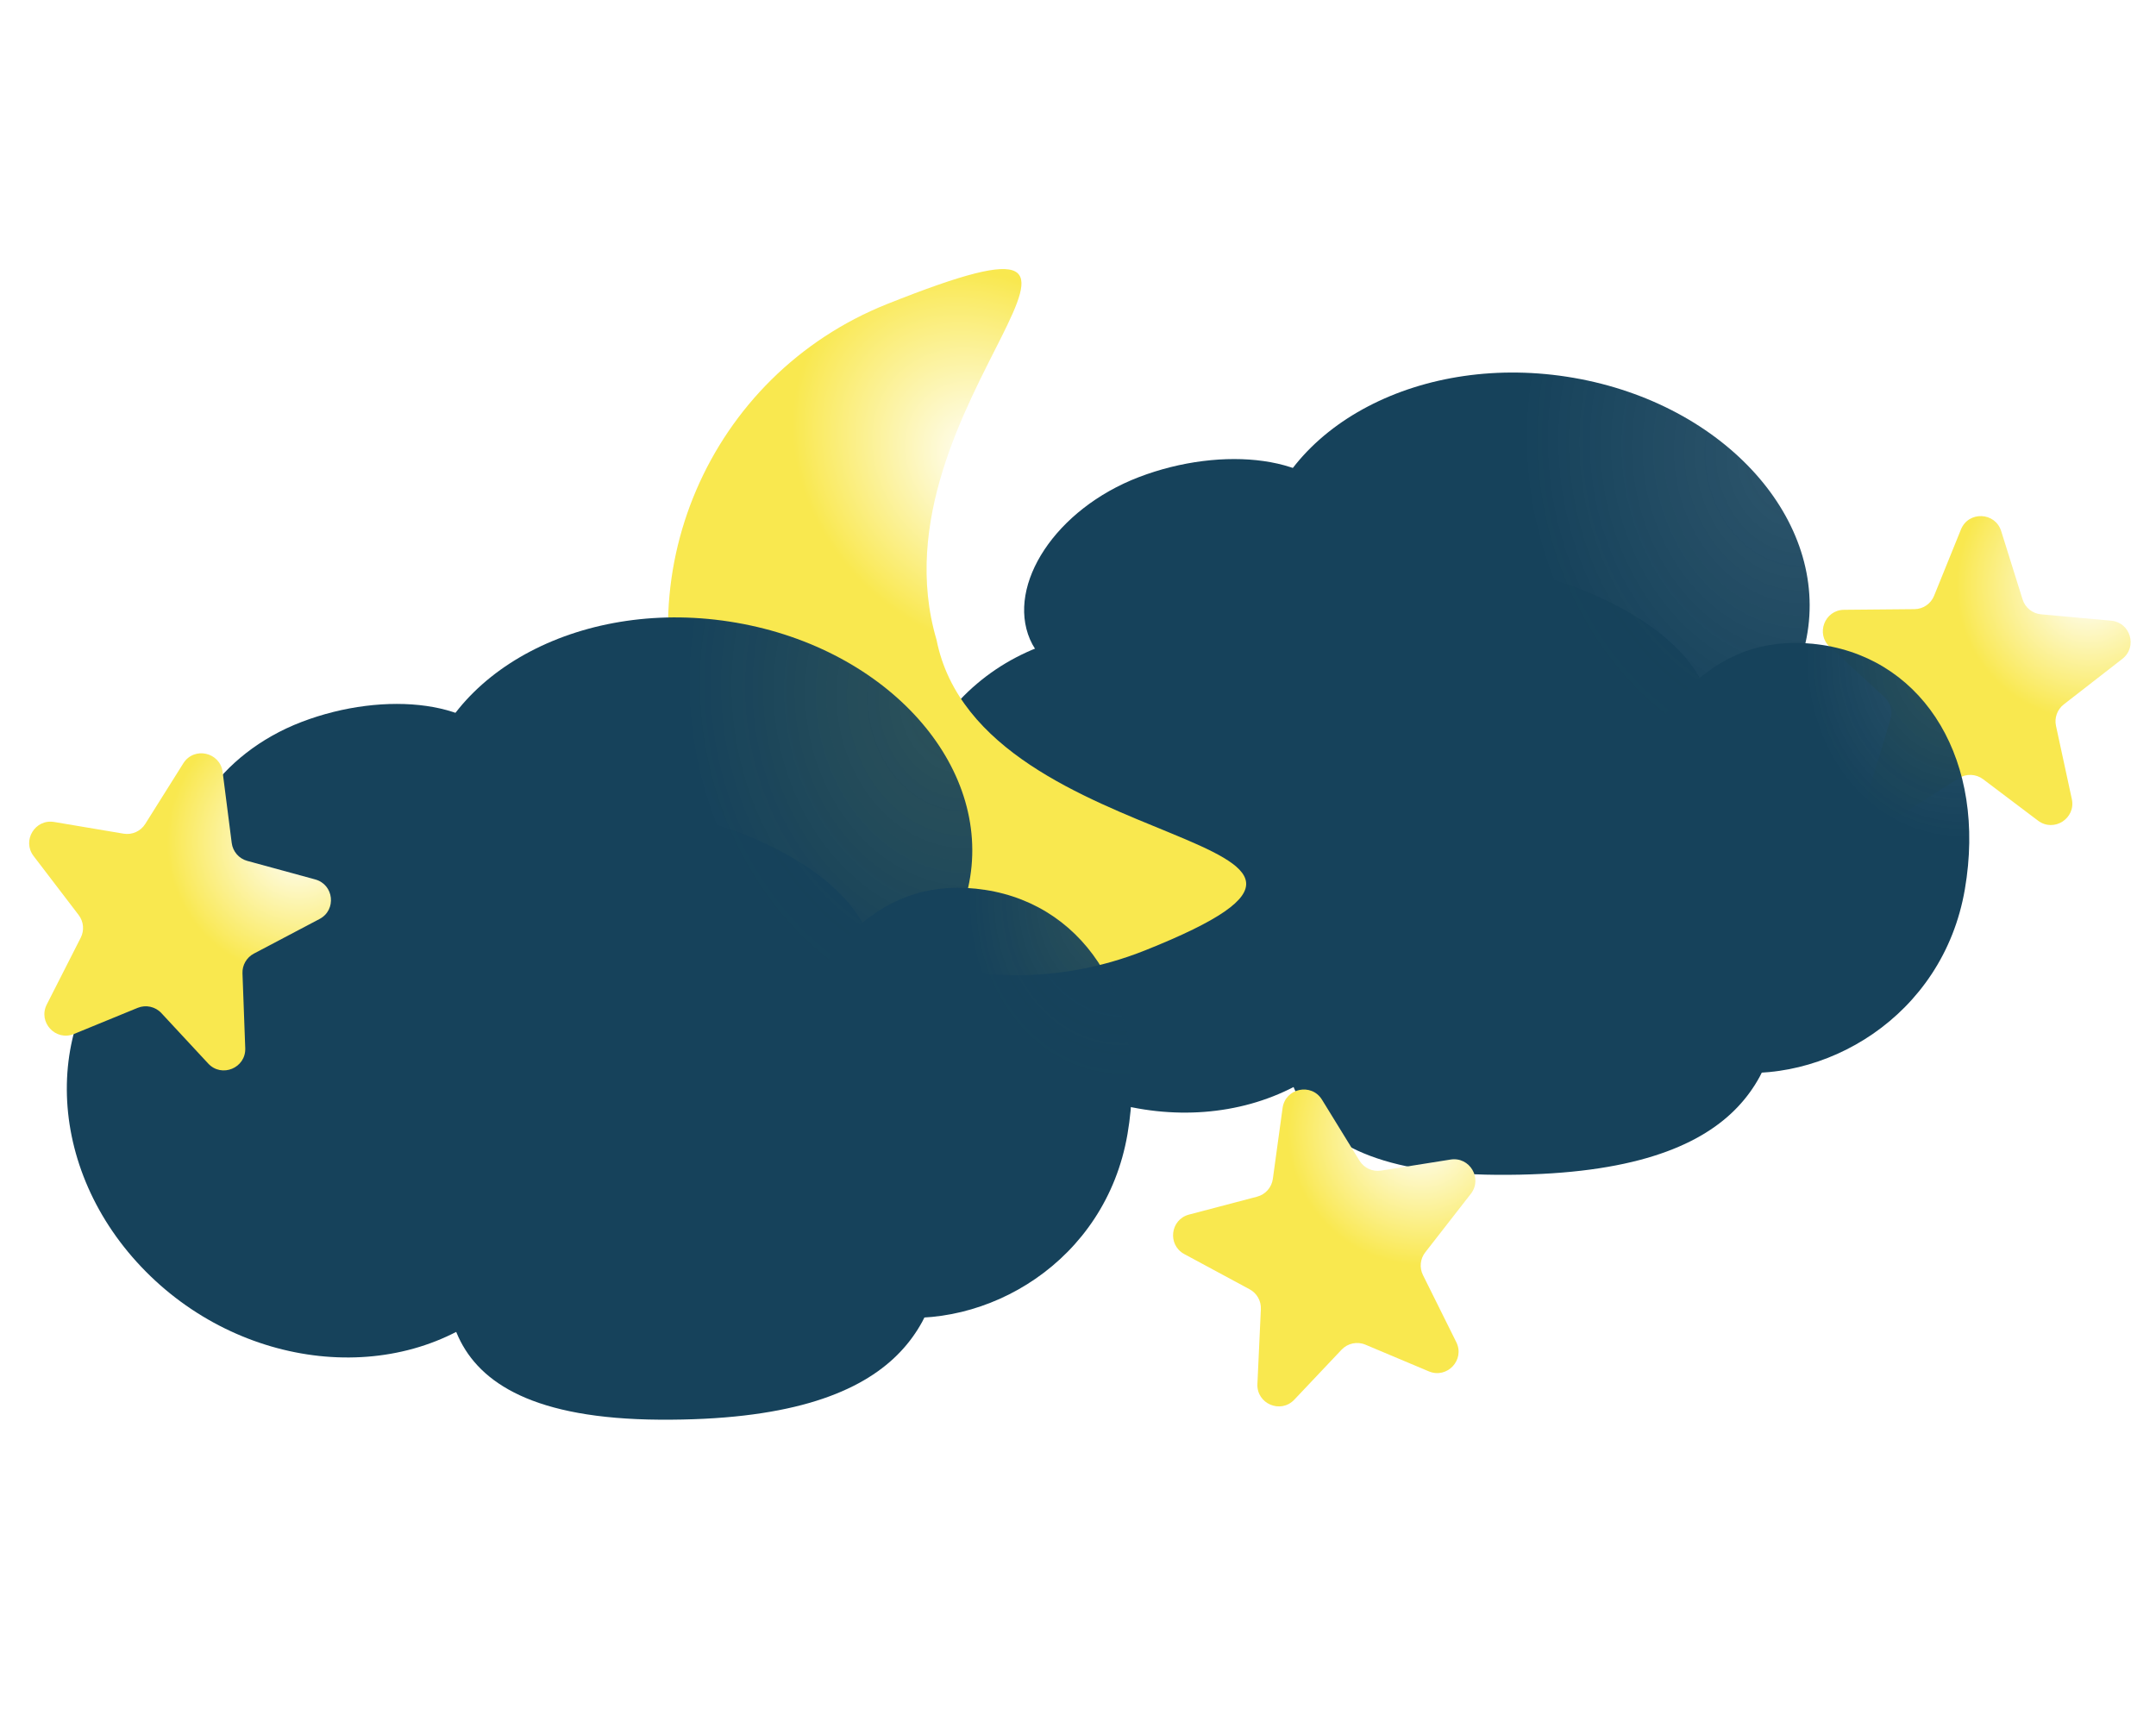<svg width="2016" height="1598" viewBox="0 0 2016 1598" fill="none" xmlns="http://www.w3.org/2000/svg">
<g clip-path="url(#clip0_23_849)">
<g filter="url(#filter0_dii_23_849)">
<path d="M1853.62 475.155C1860.66 457.754 1885.64 458.772 1891.24 476.688L1911.24 540.574C1913.65 548.286 1920.47 553.788 1928.52 554.519L1994.07 560.47C2012.14 562.111 2018.86 585.033 2004.54 596.174L1949.75 638.798C1943.68 643.518 1940.85 651.297 1942.48 658.81L1957.29 727.308C1961.2 745.431 1940.49 758.668 1925.69 747.495L1874.35 708.737C1867.69 703.714 1858.62 703.345 1851.58 707.809L1797.26 742.264C1781.6 752.195 1762.03 737.317 1767.41 719.573L1787.74 652.506C1789.97 645.15 1787.79 637.167 1782.12 631.97L1730.98 585.03C1717.61 572.76 1726.18 550.461 1744.32 550.296L1810.14 549.696C1818.22 549.623 1825.46 544.694 1828.49 537.203L1853.62 475.155Z" fill="url(#paint0_radial_23_849)"/>
</g>
<g filter="url(#filter1_dii_23_849)">
<path d="M1687.7 905.451C1678.92 982.026 1655.09 1080.26 1419.82 1078.71C1184.56 1077.16 1218.01 944.966 1226.79 868.392C1235.58 791.818 1331.69 735.567 1456.16 748.358C1580.64 761.149 1696.49 828.877 1687.7 905.451Z" fill="url(#paint1_linear_23_849)"/>
<path d="M1619.99 661.925C1611.21 738.5 1587.38 836.73 1352.11 835.184C1116.85 833.639 1150.3 701.44 1159.08 624.866C1167.87 548.292 1263.98 492.041 1388.45 504.832C1512.93 517.623 1628.78 585.351 1619.99 661.925Z" fill="url(#paint2_linear_23_849)"/>
<ellipse cx="260.065" cy="202.293" rx="260.065" ry="202.293" transform="matrix(0.985 0.171 -0.19 0.982 1235.36 288.895)" fill="url(#paint3_radial_23_849)"/>
<path d="M1276.17 456.955C1298 508.004 1252.25 578.756 1174.22 608.639C1096.19 638.521 1004.89 628.905 983.065 577.856C961.236 526.807 1006.98 456.054 1085.01 426.172C1163.04 396.29 1254.34 405.906 1276.17 456.955Z" fill="url(#paint4_linear_23_849)"/>
<path d="M1267.15 971.455C1175.91 1048.94 1027.23 1032.96 935.08 935.77C842.929 838.578 842.197 696.975 933.445 619.492C1024.69 542.008 1173.37 557.985 1265.52 655.177C1357.67 752.369 1358.4 893.971 1267.15 971.455Z" fill="url(#paint5_linear_23_849)"/>
<path d="M1628.69 981.452C1532.53 966.691 1504.02 867.351 1524.49 747.956C1567.87 636.184 1628.04 568.477 1724.2 583.238C1820.36 597.998 1877.74 692.236 1857.28 811.631C1836.81 931.027 1724.85 996.213 1628.69 981.452Z" fill="url(#paint6_radial_23_849)"/>
</g>
<g filter="url(#filter2_dii_23_849)">
<path d="M895.727 578.395C936.852 785.712 1373.09 756.116 1090.73 868.805C923.816 935.419 734.504 854.11 667.89 687.196C601.277 520.283 682.586 330.971 849.499 264.358C1137.77 149.311 830.628 357.508 895.727 578.395Z" fill="url(#paint7_radial_23_849)"/>
</g>
<g filter="url(#filter3_dii_23_849)">
<path d="M904.702 1134.45C895.916 1211.03 872.087 1309.26 636.822 1307.71C401.558 1306.16 435.006 1173.97 443.792 1097.39C452.578 1020.82 548.688 964.567 673.162 977.358C797.637 990.149 913.488 1057.88 904.702 1134.45Z" fill="url(#paint8_linear_23_849)"/>
<path d="M836.993 890.925C828.207 967.499 804.377 1065.73 569.113 1064.18C333.849 1062.64 367.297 930.44 376.083 853.866C384.869 777.292 480.978 721.041 605.453 733.832C729.928 746.623 845.779 814.351 836.993 890.925Z" fill="url(#paint9_linear_23_849)"/>
<ellipse cx="260.065" cy="202.293" rx="260.065" ry="202.293" transform="matrix(0.985 0.171 -0.19 0.982 452.359 517.895)" fill="url(#paint10_radial_23_849)"/>
<path d="M493.167 685.955C514.995 737.004 469.254 807.756 391.223 837.639C313.193 867.521 221.893 857.905 200.065 806.856C178.236 755.807 223.978 685.054 302.008 655.172C380.038 625.29 471.339 634.906 493.167 685.955Z" fill="url(#paint11_linear_23_849)"/>
<path d="M484.154 1200.46C392.906 1277.94 244.232 1261.96 152.08 1164.77C59.929 1067.58 59.197 925.975 150.445 848.492C241.693 771.008 390.367 786.985 482.519 884.177C574.67 981.369 575.402 1122.97 484.154 1200.46Z" fill="url(#paint12_linear_23_849)"/>
<path d="M845.686 1210.45C749.526 1195.69 721.024 1096.35 741.487 976.956C784.873 865.184 845.041 797.477 941.201 812.238C1037.36 826.998 1094.74 921.236 1074.28 1040.63C1053.81 1160.03 941.846 1225.21 845.686 1210.45Z" fill="url(#paint13_radial_23_849)"/>
</g>
<g filter="url(#filter4_dii_23_849)">
<path d="M191.401 693.878C201.384 677.98 225.793 683.354 228.177 701.975L236.676 768.375C237.702 776.39 243.451 783.001 251.247 785.129L314.745 802.465C332.249 807.244 334.855 830.989 318.804 839.451L257.395 871.824C250.595 875.409 246.451 882.573 246.735 890.254L249.321 960.286C250.005 978.816 227.29 988.22 214.676 974.63L170.914 927.481C165.244 921.372 156.378 919.42 148.666 922.583L89.15 946.995C71.995 954.031 55.329 935.957 63.732 919.428L95.489 856.956C98.972 850.104 98.22 841.862 93.555 835.754L51.419 780.585C40.405 766.164 52.742 745.709 70.635 748.723L135.543 759.656C143.511 760.998 151.505 757.413 155.802 750.57L191.401 693.878Z" fill="url(#paint14_radial_23_849)"/>
</g>
<g filter="url(#filter5_dii_23_849)">
<path d="M1219.3 1016.22C1221.86 997.619 1246.32 992.473 1256.15 1008.46L1291.22 1065.48C1295.46 1072.37 1303.42 1076.03 1311.4 1074.76L1376.4 1064.43C1394.32 1061.58 1406.47 1082.15 1395.32 1096.47L1352.67 1151.24C1347.95 1157.31 1347.12 1165.54 1350.54 1172.43L1381.72 1235.19C1389.97 1251.8 1373.13 1269.72 1356.04 1262.52L1296.76 1237.56C1289.08 1234.32 1280.19 1236.19 1274.47 1242.25L1230.27 1288.99C1217.53 1302.46 1194.9 1292.84 1195.76 1274.32L1198.99 1204.32C1199.35 1196.64 1195.27 1189.43 1188.51 1185.79L1127.4 1152.84C1111.43 1144.23 1114.26 1120.51 1131.8 1115.9L1195.46 1099.15C1203.28 1097.1 1209.09 1090.54 1210.19 1082.53L1219.3 1016.22Z" fill="url(#paint15_radial_23_849)"/>
</g>
</g>
<defs>
<filter id="filter0_dii_23_849" x="1684.46" y="460.66" width="329.822" height="330.945" filterUnits="userSpaceOnUse" color-interpolation-filters="sRGB">
<feFlood flood-opacity="0" result="BackgroundImageFix"/>
<feColorMatrix in="SourceAlpha" type="matrix" values="0 0 0 0 0 0 0 0 0 0 0 0 0 0 0 0 0 0 127 0" result="hardAlpha"/>
<feOffset dx="-20" dy="20"/>
<feGaussianBlur stdDeviation="10"/>
<feComposite in2="hardAlpha" operator="out"/>
<feColorMatrix type="matrix" values="0 0 0 0 0 0 0 0 0 0 0 0 0 0 0 0 0 0 0.25 0"/>
<feBlend mode="normal" in2="BackgroundImageFix" result="effect1_dropShadow_23_849"/>
<feBlend mode="normal" in="SourceGraphic" in2="effect1_dropShadow_23_849" result="shape"/>
<feColorMatrix in="SourceAlpha" type="matrix" values="0 0 0 0 0 0 0 0 0 0 0 0 0 0 0 0 0 0 127 0" result="hardAlpha"/>
<feOffset dx="2" dy="-2"/>
<feGaussianBlur stdDeviation="1"/>
<feComposite in2="hardAlpha" operator="arithmetic" k2="-1" k3="1"/>
<feColorMatrix type="matrix" values="0 0 0 0 0 0 0 0 0 0 0 0 0 0 0 0 0 0 0.25 0"/>
<feBlend mode="normal" in2="shape" result="effect2_innerShadow_23_849"/>
<feColorMatrix in="SourceAlpha" type="matrix" values="0 0 0 0 0 0 0 0 0 0 0 0 0 0 0 0 0 0 127 0" result="hardAlpha"/>
<feOffset dx="-2" dy="2"/>
<feGaussianBlur stdDeviation="1"/>
<feComposite in2="hardAlpha" operator="arithmetic" k2="-1" k3="1"/>
<feColorMatrix type="matrix" values="0 0 0 0 1 0 0 0 0 1 0 0 0 0 1 0 0 0 0.25 0"/>
<feBlend mode="normal" in2="effect2_innerShadow_23_849" result="effect3_innerShadow_23_849"/>
</filter>
<filter id="filter1_dii_23_849" x="825.484" y="326.305" width="1037.92" height="792.422" filterUnits="userSpaceOnUse" color-interpolation-filters="sRGB">
<feFlood flood-opacity="0" result="BackgroundImageFix"/>
<feColorMatrix in="SourceAlpha" type="matrix" values="0 0 0 0 0 0 0 0 0 0 0 0 0 0 0 0 0 0 127 0" result="hardAlpha"/>
<feOffset dx="-20" dy="20"/>
<feGaussianBlur stdDeviation="10"/>
<feComposite in2="hardAlpha" operator="out"/>
<feColorMatrix type="matrix" values="0 0 0 0 0 0 0 0 0 0 0 0 0 0 0 0 0 0 0.25 0"/>
<feBlend mode="normal" in2="BackgroundImageFix" result="effect1_dropShadow_23_849"/>
<feBlend mode="normal" in="SourceGraphic" in2="effect1_dropShadow_23_849" result="shape"/>
<feColorMatrix in="SourceAlpha" type="matrix" values="0 0 0 0 0 0 0 0 0 0 0 0 0 0 0 0 0 0 127 0" result="hardAlpha"/>
<feOffset dx="2" dy="-2"/>
<feGaussianBlur stdDeviation="1"/>
<feComposite in2="hardAlpha" operator="arithmetic" k2="-1" k3="1"/>
<feColorMatrix type="matrix" values="0 0 0 0 0 0 0 0 0 0 0 0 0 0 0 0 0 0 0.25 0"/>
<feBlend mode="normal" in2="shape" result="effect2_innerShadow_23_849"/>
<feColorMatrix in="SourceAlpha" type="matrix" values="0 0 0 0 0 0 0 0 0 0 0 0 0 0 0 0 0 0 127 0" result="hardAlpha"/>
<feOffset dx="-2" dy="2"/>
<feGaussianBlur stdDeviation="1"/>
<feComposite in2="hardAlpha" operator="arithmetic" k2="-1" k3="1"/>
<feColorMatrix type="matrix" values="0 0 0 0 1 0 0 0 0 1 0 0 0 0 1 0 0 0 0.25 0"/>
<feBlend mode="normal" in2="effect2_innerShadow_23_849" result="effect3_innerShadow_23_849"/>
</filter>
<filter id="filter2_dii_23_849" x="604.625" y="229.625" width="582.631" height="702.445" filterUnits="userSpaceOnUse" color-interpolation-filters="sRGB">
<feFlood flood-opacity="0" result="BackgroundImageFix"/>
<feColorMatrix in="SourceAlpha" type="matrix" values="0 0 0 0 0 0 0 0 0 0 0 0 0 0 0 0 0 0 127 0" result="hardAlpha"/>
<feOffset dx="-20" dy="20"/>
<feGaussianBlur stdDeviation="10"/>
<feComposite in2="hardAlpha" operator="out"/>
<feColorMatrix type="matrix" values="0 0 0 0 0 0 0 0 0 0 0 0 0 0 0 0 0 0 0.25 0"/>
<feBlend mode="normal" in2="BackgroundImageFix" result="effect1_dropShadow_23_849"/>
<feBlend mode="normal" in="SourceGraphic" in2="effect1_dropShadow_23_849" result="shape"/>
<feColorMatrix in="SourceAlpha" type="matrix" values="0 0 0 0 0 0 0 0 0 0 0 0 0 0 0 0 0 0 127 0" result="hardAlpha"/>
<feOffset dx="2" dy="-2"/>
<feGaussianBlur stdDeviation="1"/>
<feComposite in2="hardAlpha" operator="arithmetic" k2="-1" k3="1"/>
<feColorMatrix type="matrix" values="0 0 0 0 0 0 0 0 0 0 0 0 0 0 0 0 0 0 0.25 0"/>
<feBlend mode="normal" in2="shape" result="effect2_innerShadow_23_849"/>
<feColorMatrix in="SourceAlpha" type="matrix" values="0 0 0 0 0 0 0 0 0 0 0 0 0 0 0 0 0 0 127 0" result="hardAlpha"/>
<feOffset dx="-2" dy="2"/>
<feGaussianBlur stdDeviation="1"/>
<feComposite in2="hardAlpha" operator="arithmetic" k2="-1" k3="1"/>
<feColorMatrix type="matrix" values="0 0 0 0 1 0 0 0 0 1 0 0 0 0 1 0 0 0 0.25 0"/>
<feBlend mode="normal" in2="effect2_innerShadow_23_849" result="effect3_innerShadow_23_849"/>
</filter>
<filter id="filter3_dii_23_849" x="42.484" y="555.305" width="1037.92" height="792.422" filterUnits="userSpaceOnUse" color-interpolation-filters="sRGB">
<feFlood flood-opacity="0" result="BackgroundImageFix"/>
<feColorMatrix in="SourceAlpha" type="matrix" values="0 0 0 0 0 0 0 0 0 0 0 0 0 0 0 0 0 0 127 0" result="hardAlpha"/>
<feOffset dx="-20" dy="20"/>
<feGaussianBlur stdDeviation="10"/>
<feComposite in2="hardAlpha" operator="out"/>
<feColorMatrix type="matrix" values="0 0 0 0 0 0 0 0 0 0 0 0 0 0 0 0 0 0 0.25 0"/>
<feBlend mode="normal" in2="BackgroundImageFix" result="effect1_dropShadow_23_849"/>
<feBlend mode="normal" in="SourceGraphic" in2="effect1_dropShadow_23_849" result="shape"/>
<feColorMatrix in="SourceAlpha" type="matrix" values="0 0 0 0 0 0 0 0 0 0 0 0 0 0 0 0 0 0 127 0" result="hardAlpha"/>
<feOffset dx="2" dy="-2"/>
<feGaussianBlur stdDeviation="1"/>
<feComposite in2="hardAlpha" operator="arithmetic" k2="-1" k3="1"/>
<feColorMatrix type="matrix" values="0 0 0 0 0 0 0 0 0 0 0 0 0 0 0 0 0 0 0.25 0"/>
<feBlend mode="normal" in2="shape" result="effect2_innerShadow_23_849"/>
<feColorMatrix in="SourceAlpha" type="matrix" values="0 0 0 0 0 0 0 0 0 0 0 0 0 0 0 0 0 0 127 0" result="hardAlpha"/>
<feOffset dx="-2" dy="2"/>
<feGaussianBlur stdDeviation="1"/>
<feComposite in2="hardAlpha" operator="arithmetic" k2="-1" k3="1"/>
<feColorMatrix type="matrix" values="0 0 0 0 1 0 0 0 0 1 0 0 0 0 1 0 0 0 0.25 0"/>
<feBlend mode="normal" in2="effect2_innerShadow_23_849" result="effect3_innerShadow_23_849"/>
</filter>
<filter id="filter4_dii_23_849" x="7.25" y="682.496" width="324.23" height="338.574" filterUnits="userSpaceOnUse" color-interpolation-filters="sRGB">
<feFlood flood-opacity="0" result="BackgroundImageFix"/>
<feColorMatrix in="SourceAlpha" type="matrix" values="0 0 0 0 0 0 0 0 0 0 0 0 0 0 0 0 0 0 127 0" result="hardAlpha"/>
<feOffset dx="-20" dy="20"/>
<feGaussianBlur stdDeviation="10"/>
<feComposite in2="hardAlpha" operator="out"/>
<feColorMatrix type="matrix" values="0 0 0 0 0 0 0 0 0 0 0 0 0 0 0 0 0 0 0.25 0"/>
<feBlend mode="normal" in2="BackgroundImageFix" result="effect1_dropShadow_23_849"/>
<feBlend mode="normal" in="SourceGraphic" in2="effect1_dropShadow_23_849" result="shape"/>
<feColorMatrix in="SourceAlpha" type="matrix" values="0 0 0 0 0 0 0 0 0 0 0 0 0 0 0 0 0 0 127 0" result="hardAlpha"/>
<feOffset dx="2" dy="-2"/>
<feGaussianBlur stdDeviation="1"/>
<feComposite in2="hardAlpha" operator="arithmetic" k2="-1" k3="1"/>
<feColorMatrix type="matrix" values="0 0 0 0 0 0 0 0 0 0 0 0 0 0 0 0 0 0 0.25 0"/>
<feBlend mode="normal" in2="shape" result="effect2_innerShadow_23_849"/>
<feColorMatrix in="SourceAlpha" type="matrix" values="0 0 0 0 0 0 0 0 0 0 0 0 0 0 0 0 0 0 127 0" result="hardAlpha"/>
<feOffset dx="-2" dy="2"/>
<feGaussianBlur stdDeviation="1"/>
<feComposite in2="hardAlpha" operator="arithmetic" k2="-1" k3="1"/>
<feColorMatrix type="matrix" values="0 0 0 0 1 0 0 0 0 1 0 0 0 0 1 0 0 0 0.25 0"/>
<feBlend mode="normal" in2="effect2_innerShadow_23_849" result="effect3_innerShadow_23_849"/>
</filter>
<filter id="filter5_dii_23_849" x="1076.89" y="996.926" width="324.717" height="338.367" filterUnits="userSpaceOnUse" color-interpolation-filters="sRGB">
<feFlood flood-opacity="0" result="BackgroundImageFix"/>
<feColorMatrix in="SourceAlpha" type="matrix" values="0 0 0 0 0 0 0 0 0 0 0 0 0 0 0 0 0 0 127 0" result="hardAlpha"/>
<feOffset dx="-20" dy="20"/>
<feGaussianBlur stdDeviation="10"/>
<feComposite in2="hardAlpha" operator="out"/>
<feColorMatrix type="matrix" values="0 0 0 0 0 0 0 0 0 0 0 0 0 0 0 0 0 0 0.25 0"/>
<feBlend mode="normal" in2="BackgroundImageFix" result="effect1_dropShadow_23_849"/>
<feBlend mode="normal" in="SourceGraphic" in2="effect1_dropShadow_23_849" result="shape"/>
<feColorMatrix in="SourceAlpha" type="matrix" values="0 0 0 0 0 0 0 0 0 0 0 0 0 0 0 0 0 0 127 0" result="hardAlpha"/>
<feOffset dx="2" dy="-2"/>
<feGaussianBlur stdDeviation="1"/>
<feComposite in2="hardAlpha" operator="arithmetic" k2="-1" k3="1"/>
<feColorMatrix type="matrix" values="0 0 0 0 0 0 0 0 0 0 0 0 0 0 0 0 0 0 0.25 0"/>
<feBlend mode="normal" in2="shape" result="effect2_innerShadow_23_849"/>
<feColorMatrix in="SourceAlpha" type="matrix" values="0 0 0 0 0 0 0 0 0 0 0 0 0 0 0 0 0 0 127 0" result="hardAlpha"/>
<feOffset dx="-2" dy="2"/>
<feGaussianBlur stdDeviation="1"/>
<feComposite in2="hardAlpha" operator="arithmetic" k2="-1" k3="1"/>
<feColorMatrix type="matrix" values="0 0 0 0 1 0 0 0 0 1 0 0 0 0 1 0 0 0 0.25 0"/>
<feBlend mode="normal" in2="effect2_innerShadow_23_849" result="effect3_innerShadow_23_849"/>
</filter>
<radialGradient id="paint0_radial_23_849" cx="0" cy="0" r="1" gradientUnits="userSpaceOnUse" gradientTransform="translate(1972.51 529.216) rotate(61.715) scale(124.832 122.889)">
<stop stop-color="white"/>
<stop offset="1" stop-color="#F9E84F"/>
</radialGradient>
<linearGradient id="paint1_linear_23_849" x1="1420.15" y1="1398.03" x2="1450.02" y2="871.082" gradientUnits="userSpaceOnUse">
<stop offset="1" stop-color="#16425B"/>
</linearGradient>
<linearGradient id="paint2_linear_23_849" x1="1420.15" y1="1398.03" x2="1450.02" y2="871.082" gradientUnits="userSpaceOnUse">
<stop offset="1" stop-color="#16425B"/>
</linearGradient>
<radialGradient id="paint3_radial_23_849" cx="0" cy="0" r="1" gradientUnits="userSpaceOnUse" gradientTransform="translate(476.104 42.135) rotate(155.688) scale(249.475 307.742)">
<stop stop-color="#16425B" stop-opacity="0.899"/>
<stop offset="1" stop-color="#16425B"/>
</radialGradient>
<linearGradient id="paint4_linear_23_849" x1="1103.47" y1="420.694" x2="1181.03" y2="524.407" gradientUnits="userSpaceOnUse">
<stop offset="1" stop-color="#16425B"/>
</linearGradient>
<linearGradient id="paint5_linear_23_849" x1="793.806" y1="1134.46" x2="1072.96" y2="847.8" gradientUnits="userSpaceOnUse">
<stop offset="1" stop-color="#16425B"/>
</linearGradient>
<radialGradient id="paint6_radial_23_849" cx="0" cy="0" r="1" gradientUnits="userSpaceOnUse" gradientTransform="translate(1852.97 593.518) rotate(-178.234) scale(145.341 171.098)">
<stop stop-color="#16425B" stop-opacity="0.899"/>
<stop offset="1" stop-color="#16425B"/>
</radialGradient>
<radialGradient id="paint7_radial_23_849" cx="0" cy="0" r="1" gradientUnits="userSpaceOnUse" gradientTransform="translate(941.077 410.778) rotate(44.494) scale(196.053 162.325)">
<stop stop-color="white"/>
<stop offset="1" stop-color="#F9E84F"/>
</radialGradient>
<linearGradient id="paint8_linear_23_849" x1="637.146" y1="1627.03" x2="667.02" y2="1100.08" gradientUnits="userSpaceOnUse">
<stop offset="1" stop-color="#16425B"/>
</linearGradient>
<linearGradient id="paint9_linear_23_849" x1="637.146" y1="1627.03" x2="667.02" y2="1100.08" gradientUnits="userSpaceOnUse">
<stop offset="1" stop-color="#16425B"/>
</linearGradient>
<radialGradient id="paint10_radial_23_849" cx="0" cy="0" r="1" gradientUnits="userSpaceOnUse" gradientTransform="translate(476.104 42.135) rotate(155.688) scale(249.475 307.741)">
<stop stop-color="#16425B" stop-opacity="0.899"/>
<stop offset="1" stop-color="#16425B"/>
</radialGradient>
<linearGradient id="paint11_linear_23_849" x1="320.474" y1="649.694" x2="398.03" y2="753.407" gradientUnits="userSpaceOnUse">
<stop offset="1" stop-color="#16425B"/>
</linearGradient>
<linearGradient id="paint12_linear_23_849" x1="10.806" y1="1363.46" x2="289.959" y2="1076.8" gradientUnits="userSpaceOnUse">
<stop offset="1" stop-color="#16425B"/>
</linearGradient>
<radialGradient id="paint13_radial_23_849" cx="0" cy="0" r="1" gradientUnits="userSpaceOnUse" gradientTransform="translate(1069.97 822.518) rotate(-178.234) scale(145.341 171.098)">
<stop stop-color="#16425B" stop-opacity="0.899"/>
<stop offset="1" stop-color="#16425B"/>
</radialGradient>
<radialGradient id="paint14_radial_23_849" cx="0" cy="0" r="1" gradientUnits="userSpaceOnUse" gradientTransform="translate(298.989 767.92) rotate(71.799) scale(124.832 122.889)">
<stop stop-color="white"/>
<stop offset="1" stop-color="#F9E84F"/>
</radialGradient>
<radialGradient id="paint15_radial_23_849" cx="0" cy="0" r="1" gradientUnits="userSpaceOnUse" gradientTransform="translate(1347.83 1039.43) rotate(47.5) scale(124.832 122.889)">
<stop stop-color="white"/>
<stop offset="1" stop-color="#F9E84F"/>
</radialGradient>
<clipPath id="clip0_23_849">
<rect width="2016" height="1598" fill="white"/>
</clipPath>
</defs>
</svg>
